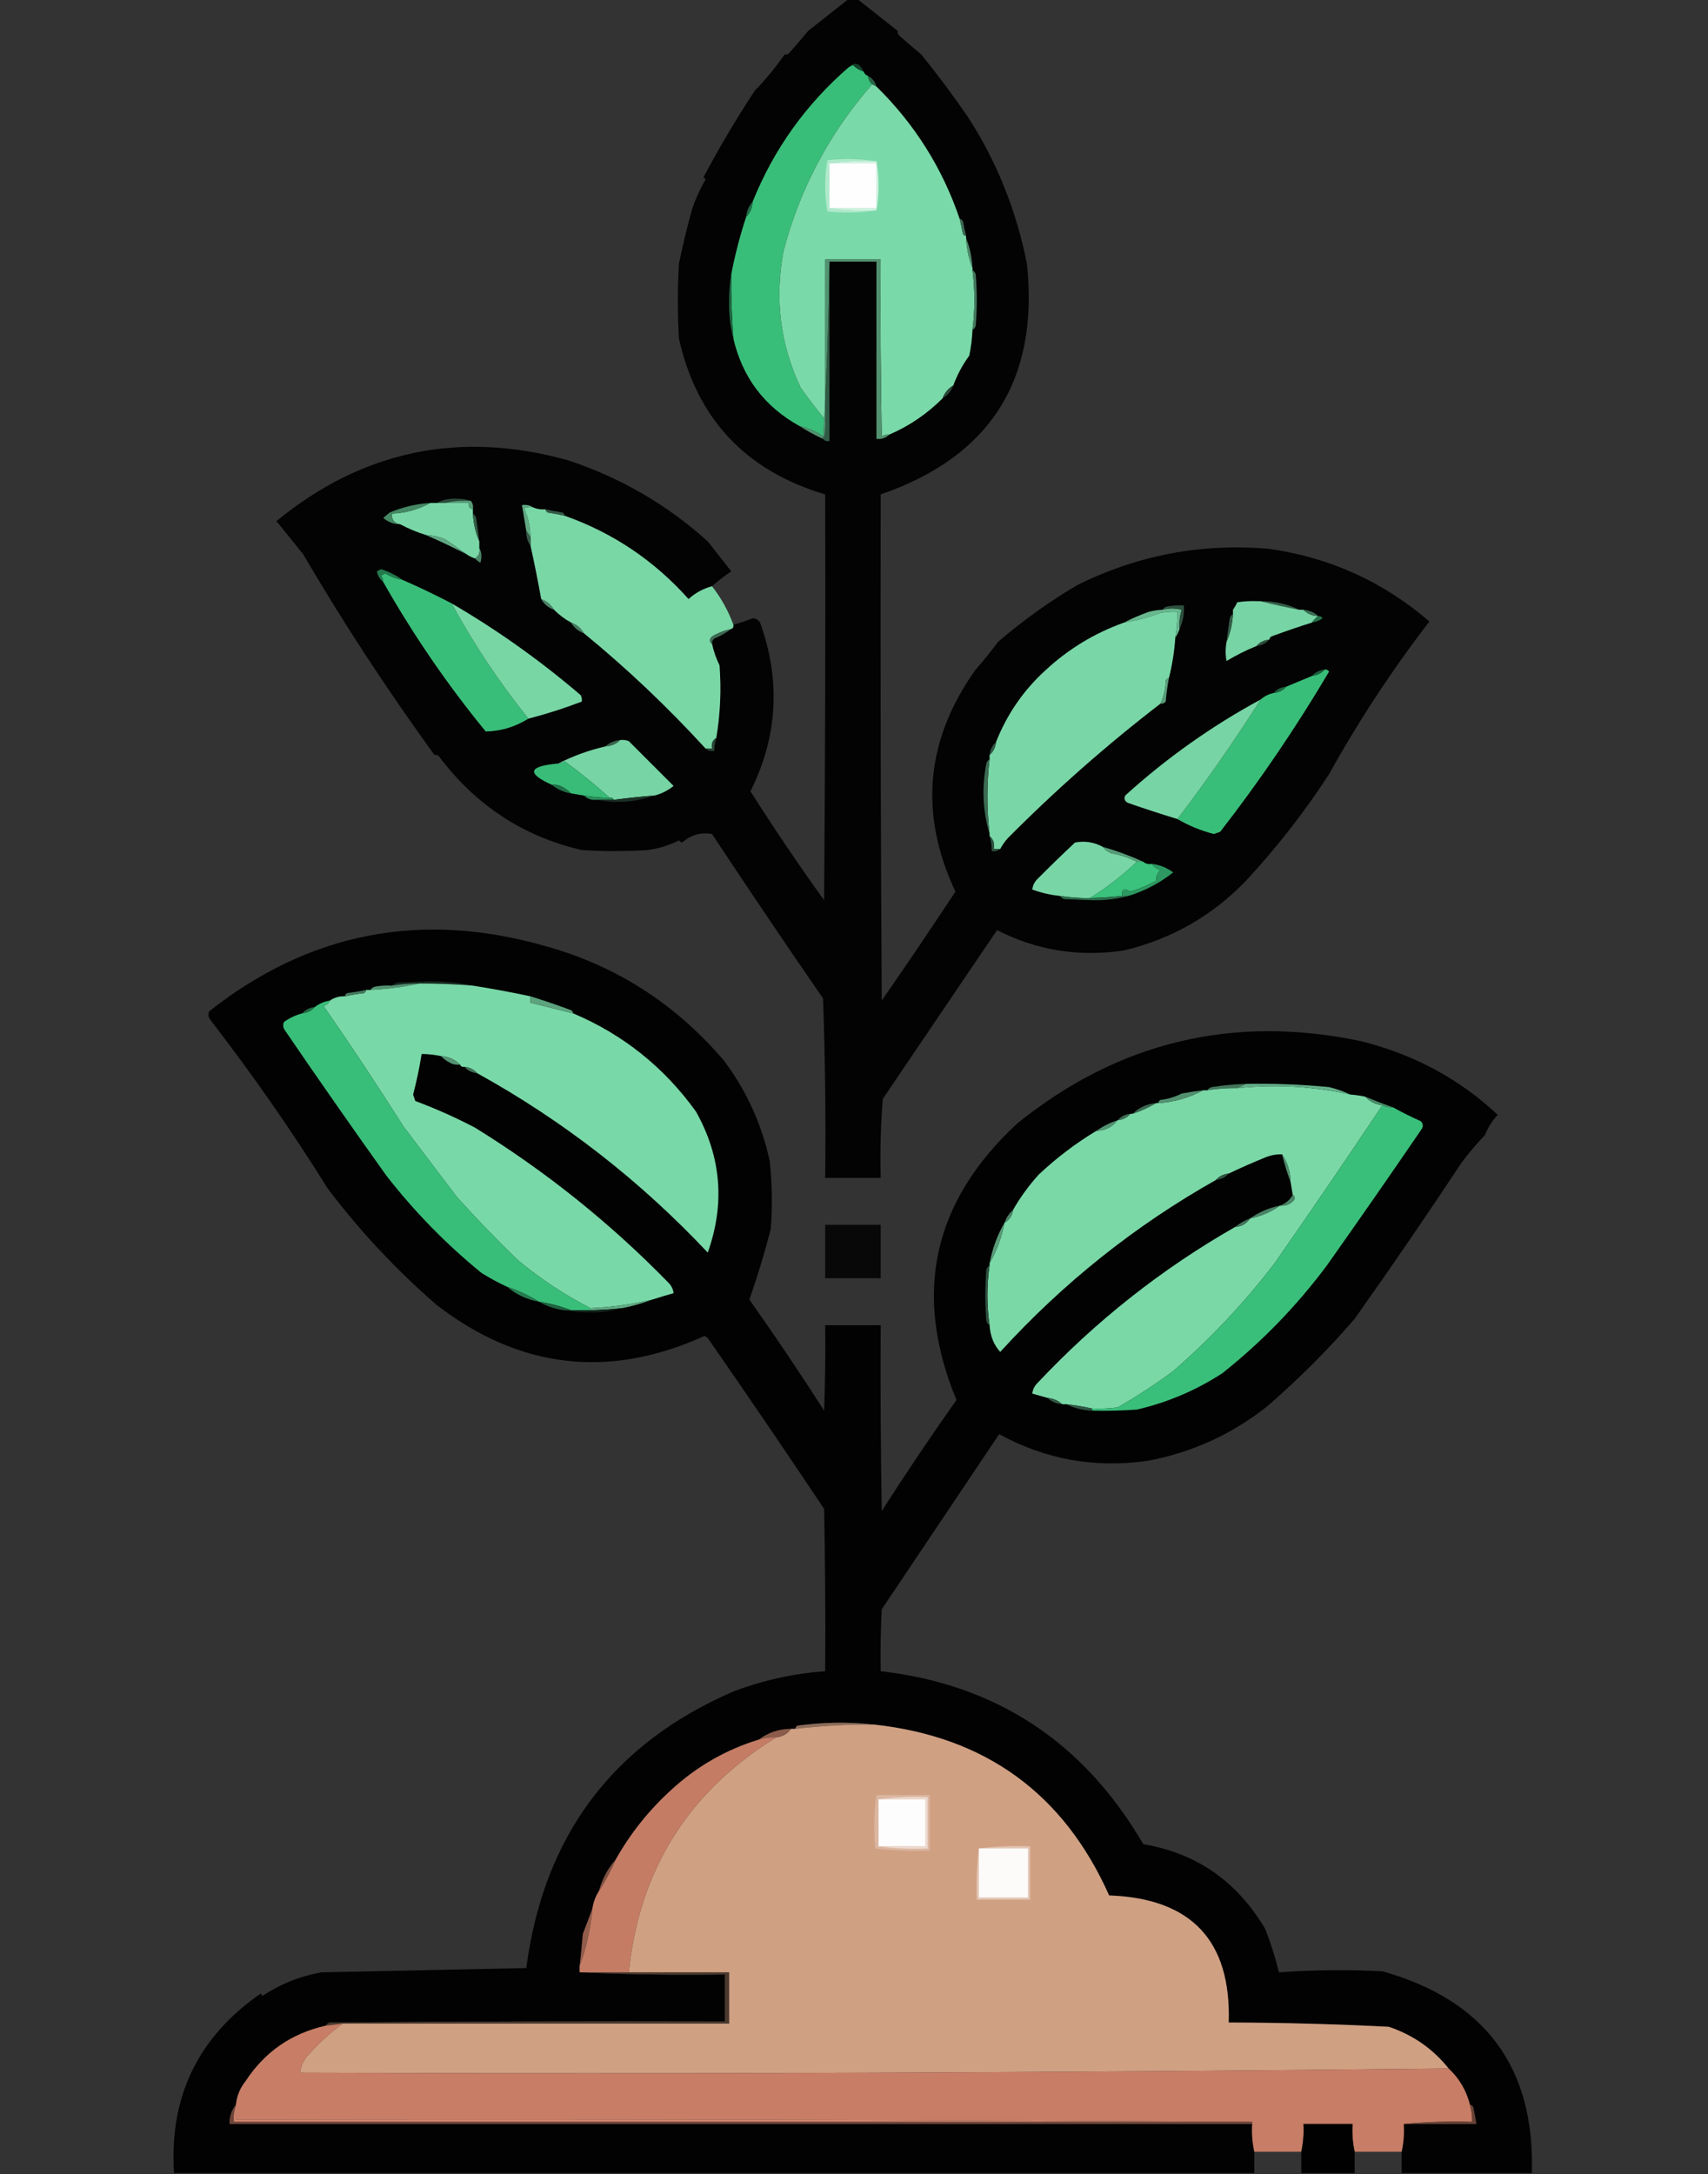 <?xml version="1.0" encoding="UTF-8"?>
<!DOCTYPE svg PUBLIC "-//W3C//DTD SVG 1.1//EN" "http://www.w3.org/Graphics/SVG/1.1/DTD/svg11.dtd">
<svg xmlns="http://www.w3.org/2000/svg" version="1.1" width="800px" height="1018px" style="shape-rendering:geometricPrecision; text-rendering:geometricPrecision; image-rendering:optimizeQuality; fill-rule:evenodd; clip-rule:evenodd" xmlns:xlink="http://www.w3.org/1999/xlink">
<rect width="100%" height="100%" fill="#333333" stroke="none"/>
<g><path style="opacity:0.946" fill="#000101" d="M 397.5,-0.5 C 398.833,-0.5 400.167,-0.5 401.5,-0.5C 407.852,4.524 414.186,9.524 420.5,14.5C 420.369,15.239 420.536,15.906 421,16.5C 424.519,19.616 428.019,22.616 431.5,25.5C 439.167,34.96 446.5,44.794 453.5,55C 466.868,75.691 476.035,98.524 481,123.5C 486.71,177.77 463.877,213.77 412.5,231.5C 412.333,310.501 412.5,389.501 413,468.5C 424.674,451.652 436.174,434.652 447.5,417.5C 430.381,380.975 433.548,346.308 457,313.5C 460.737,309.273 464.237,304.94 467.5,300.5C 479.386,290.355 491.72,281.521 504.5,274C 532.862,259.899 562.862,254.232 594.5,257C 622.835,261.003 647.835,272.336 669.5,291C 652.082,313.603 636.415,337.437 622.5,362.5C 610.949,380.253 597.949,396.92 583.5,412.5C 567.679,428.871 548.679,439.704 526.5,445C 505.483,448.202 485.649,445.035 467,435.5C 449.182,461.79 431.348,488.123 413.5,514.5C 412.501,526.815 412.168,539.149 412.5,551.5C 403.833,551.5 395.167,551.5 386.5,551.5C 386.833,523.492 386.5,495.492 385.5,467.5C 367.914,441.992 350.581,416.325 333.5,390.5C 328.254,389.579 323.588,390.913 319.5,394.5C 318.914,394.291 318.414,393.957 318,393.5C 313.489,395.78 308.655,397.28 303.5,398C 293.167,398.667 282.833,398.667 272.5,398C 245.097,391.692 222.763,377.025 205.5,354C 204.906,353.536 204.239,353.369 203.5,353.5C 181.251,322.86 160.751,291.527 142,259.5C 137.833,254.333 133.667,249.167 129.5,244C 169.804,210.941 215.304,201.441 266,215.5C 290.592,223.62 312.425,236.287 331.5,253.5C 335.119,258.129 338.786,262.796 342.5,267.5C 339.334,269.658 336.334,271.992 333.5,274.5C 329.389,275.595 325.722,277.595 322.5,280.5C 306.385,262.462 287.051,249.462 264.5,241.5C 264.389,240.883 264.056,240.383 263.5,240C 260.793,239.605 258.127,239.105 255.5,238.5C 253.379,238.675 251.379,238.341 249.5,237.5C 248.081,236.549 246.415,236.216 244.5,236.5C 245.167,240.5 245.833,244.5 246.5,248.5C 246.41,251.152 247.076,253.485 248.5,255.5C 250.361,263.921 252.028,272.255 253.5,280.5C 254.865,282.86 256.865,284.527 259.5,285.5C 261.884,287.885 264.55,289.885 267.5,291.5C 268.911,293.914 270.911,295.581 273.5,296.5C 293.736,313.066 312.736,331.066 330.5,350.5C 331.568,351.434 332.901,351.768 334.5,351.5C 334.517,349.435 334.85,347.435 335.5,345.5C 337.374,334.255 337.874,322.922 337,311.5C 335.429,308.321 334.262,304.987 333.5,301.5C 333.414,300.504 333.748,299.671 334.5,299C 337.412,297.768 340.078,296.268 342.5,294.5C 343.338,294.158 343.672,293.492 343.5,292.5C 346.535,291.709 349.535,290.709 352.5,289.5C 354.029,289.529 355.196,290.196 356,291.5C 365.777,318.585 364.277,344.918 351.5,370.5C 362.512,387.865 374.012,404.865 386,421.5C 386.5,358.168 386.667,294.834 386.5,231.5C 349.241,220.416 326.408,196.083 318,158.5C 317.333,146.833 317.333,135.167 318,123.5C 319.709,115.172 321.709,106.839 324,98.5C 325.658,93.438 327.825,88.605 330.5,84C 330.167,83.667 329.833,83.333 329.5,83C 336.872,69.128 344.872,55.628 353.5,42.5C 358.615,37.257 363.282,31.59 367.5,25.5C 368.239,25.631 368.906,25.464 369.5,25C 372.616,21.481 375.616,17.981 378.5,14.5C 384.814,9.524 391.148,4.524 397.5,-0.5 Z"/></g>
<g><path style="opacity:0.004" fill="#000000" d="M 378.5,14.5 C 377.833,13.167 377.833,13.167 378.5,14.5 Z"/></g>
<g><path style="opacity:0.004" fill="#000000" d="M 420.5,13.5 C 421.833,14.167 421.833,14.167 420.5,13.5 Z"/></g>
<g><path style="opacity:0.004" fill="#000000" d="M 367.5,25.5 C 366.833,24.167 366.833,24.167 367.5,25.5 Z"/></g>
<g><path style="opacity:0.004" fill="#000000" d="M 431.5,24.5 C 432.833,25.167 432.833,25.167 431.5,24.5 Z"/></g>
<g><path style="opacity:1" fill="#134129" d="M 404.5,33.5 C 402.606,32.952 400.94,31.952 399.5,30.5C 398.817,30.863 398.15,31.196 397.5,31.5C 400.351,28.796 402.684,29.463 404.5,33.5 Z"/></g>
<g><path style="opacity:1" fill="#39be79" d="M 404.5,33.5 C 404.833,34.5 405.5,35.167 406.5,35.5C 406.733,37.062 407.4,38.395 408.5,39.5C 388.53,62.248 374.697,88.248 367,117.5C 362.766,139.943 365.433,161.276 375,181.5C 378.697,186.685 382.53,191.685 386.5,196.5C 386.664,199.187 386.497,201.854 386,204.5C 382.483,202.159 378.649,200.493 374.5,199.5C 358.066,190.405 347.733,176.739 343.5,158.5C 342.743,148.518 342.41,138.518 342.5,128.5C 344.242,119.393 346.575,110.393 349.5,101.5C 351.357,99.719 352.357,97.385 352.5,94.5C 362.407,69.916 377.407,48.916 397.5,31.5C 398.15,31.196 398.817,30.863 399.5,30.5C 400.94,31.952 402.606,32.952 404.5,33.5 Z"/></g>
<g><path style="opacity:1" fill="#286646" d="M 406.5,35.5 C 408.587,36.585 409.92,38.251 410.5,40.5C 409.833,40.167 409.167,39.833 408.5,39.5C 407.4,38.395 406.733,37.062 406.5,35.5 Z"/></g>
<g><path style="opacity:0.004" fill="#000000" d="M 353.5,42.5 C 352.833,41.167 352.833,41.167 353.5,42.5 Z"/></g>
<g><path style="opacity:1" fill="#7ad9a8" d="M 408.5,39.5 C 409.167,39.833 409.833,40.167 410.5,40.5C 428.433,58.092 441.433,78.759 449.5,102.5C 450.06,104.801 450.56,107.134 451,109.5C 451.383,110.056 451.883,110.389 452.5,110.5C 452.5,110.833 452.5,111.167 452.5,111.5C 452.77,116.45 453.77,121.117 455.5,125.5C 455.5,125.833 455.5,126.167 455.5,126.5C 456.668,135.846 456.668,145.179 455.5,154.5C 455.328,158.534 454.828,162.534 454,166.5C 450.837,170.831 448.337,175.497 446.5,180.5C 444.14,181.865 442.473,183.865 441.5,186.5C 434.213,193.801 425.879,199.468 416.5,203.5C 415.178,203.33 414.011,203.663 413,204.5C 412.5,176.835 412.333,149.169 412.5,121.5C 403.833,121.5 395.167,121.5 386.5,121.5C 386.5,146.5 386.5,171.5 386.5,196.5C 382.53,191.685 378.697,186.685 375,181.5C 365.433,161.276 362.766,139.943 367,117.5C 374.697,88.248 388.53,62.248 408.5,39.5 Z"/></g>
<g><path style="opacity:1" fill="#fefefe" d="M 388.5,76.5 C 395.833,76.5 403.167,76.5 410.5,76.5C 410.5,83.5 410.5,90.5 410.5,97.5C 403.167,97.5 395.833,97.5 388.5,97.5C 388.5,90.5 388.5,83.5 388.5,76.5 Z"/></g>
<g><path style="opacity:1" fill="#d2f2e1" d="M 388.5,76.5 C 395.648,75.508 402.981,75.175 410.5,75.5C 411.833,83.167 411.833,90.833 410.5,98.5C 402.981,98.825 395.648,98.492 388.5,97.5C 395.833,97.5 403.167,97.5 410.5,97.5C 410.5,90.5 410.5,83.5 410.5,76.5C 403.167,76.5 395.833,76.5 388.5,76.5 Z"/></g>
<g><path style="opacity:1" fill="#b0e9cb" d="M 410.5,75.5 C 402.981,75.175 395.648,75.508 388.5,76.5C 388.5,83.5 388.5,90.5 388.5,97.5C 395.648,98.492 402.981,98.825 410.5,98.5C 403.011,99.656 395.345,99.822 387.5,99C 386.167,91 386.167,83 387.5,75C 395.345,74.178 403.011,74.344 410.5,75.5 Z"/></g>
<g><path style="opacity:1" fill="#206d46" d="M 352.5,94.5 C 352.357,97.385 351.357,99.719 349.5,101.5C 349.759,98.728 350.759,96.395 352.5,94.5 Z"/></g>
<g><path style="opacity:1" fill="#3d6c54" d="M 449.5,102.5 C 450.117,102.611 450.617,102.944 451,103.5C 451.44,105.866 451.94,108.199 452.5,110.5C 451.883,110.389 451.383,110.056 451,109.5C 450.56,107.134 450.06,104.801 449.5,102.5 Z"/></g>
<g><path style="opacity:1" fill="#305a45" d="M 388.5,122.5 C 388.5,150.5 388.5,178.5 388.5,206.5C 387.209,206.737 386.209,206.404 385.5,205.5C 387.164,178.015 388.164,150.348 388.5,122.5 Z"/></g>
<g><path style="opacity:1" fill="#4e8a6b" d="M 452.5,111.5 C 454.23,115.883 455.23,120.55 455.5,125.5C 453.77,121.117 452.77,116.45 452.5,111.5 Z"/></g>
<g><path style="opacity:1" fill="#519270" d="M 416.5,203.5 C 414.898,205.074 412.898,205.741 410.5,205.5C 410.5,177.833 410.5,150.167 410.5,122.5C 403.167,122.5 395.833,122.5 388.5,122.5C 388.164,150.348 387.164,178.015 385.5,205.5C 381.638,203.738 377.972,201.738 374.5,199.5C 378.649,200.493 382.483,202.159 386,204.5C 386.497,201.854 386.664,199.187 386.5,196.5C 386.5,171.5 386.5,146.5 386.5,121.5C 395.167,121.5 403.833,121.5 412.5,121.5C 412.333,149.169 412.5,176.835 413,204.5C 414.011,203.663 415.178,203.33 416.5,203.5 Z"/></g>
<g><path style="opacity:1" fill="#447a5e" d="M 455.5,126.5 C 456.222,126.918 456.722,127.584 457,128.5C 457.667,136.5 457.667,144.5 457,152.5C 456.722,153.416 456.222,154.082 455.5,154.5C 456.668,145.179 456.668,135.846 455.5,126.5 Z"/></g>
<g><path style="opacity:1" fill="#1e6742" d="M 342.5,128.5 C 342.41,138.518 342.743,148.518 343.5,158.5C 342,152.74 341.333,146.74 341.5,140.5C 341.501,136.319 341.834,132.319 342.5,128.5 Z"/></g>
<g><path style="opacity:1" fill="#294838" d="M 446.5,180.5 C 445.557,183.109 443.89,185.109 441.5,186.5C 442.473,183.865 444.14,181.865 446.5,180.5 Z"/></g>
<g><path style="opacity:1" fill="#2a4a39" d="M 220.5,234.5 C 216.298,234.183 212.298,234.517 208.5,235.5C 207.167,235.5 205.833,235.5 204.5,235.5C 207.356,233.994 210.523,233.328 214,233.5C 216.361,233.504 218.527,233.837 220.5,234.5 Z"/></g>
<g><path style="opacity:1" fill="#579a77" d="M 208.5,235.5 C 212.298,234.517 216.298,234.183 220.5,234.5C 221.434,235.568 221.768,236.901 221.5,238.5C 219.952,238.179 219.285,237.179 219.5,235.5C 215.833,235.5 212.167,235.5 208.5,235.5 Z"/></g>
<g><path style="opacity:1" fill="#79d7a7" d="M 201.5,235.5 C 202.5,235.5 203.5,235.5 204.5,235.5C 205.833,235.5 207.167,235.5 208.5,235.5C 212.167,235.5 215.833,235.5 219.5,235.5C 219.285,237.179 219.952,238.179 221.5,238.5C 221.5,239.167 221.5,239.833 221.5,240.5C 221.763,245.124 222.763,249.458 224.5,253.5C 224.5,254.5 224.5,255.5 224.5,256.5C 224.923,258.781 224.256,260.448 222.5,261.5C 221.005,261.011 219.671,260.345 218.5,259.5C 215.281,257.175 211.948,254.842 208.5,252.5C 205.609,251.322 202.609,250.655 199.5,250.5C 195.304,249.215 191.304,247.548 187.5,245.5C 184.741,245.067 183.408,243.4 183.5,240.5C 189.995,240.218 195.995,238.552 201.5,235.5 Z"/></g>
<g><path style="opacity:1" fill="#79d7a6" d="M 249.5,237.5 C 251.379,238.341 253.379,238.675 255.5,238.5C 255.611,239.117 255.944,239.617 256.5,240C 259.207,240.395 261.873,240.895 264.5,241.5C 287.051,249.462 306.385,262.462 322.5,280.5C 325.722,277.595 329.389,275.595 333.5,274.5C 337.768,279.96 341.101,285.96 343.5,292.5C 343.672,293.492 343.338,294.158 342.5,294.5C 339.293,295.179 336.293,296.346 333.5,298C 332.209,299.292 332.209,300.458 333.5,301.5C 334.262,304.987 335.429,308.321 337,311.5C 337.874,322.922 337.374,334.255 335.5,345.5C 333.744,346.552 333.077,348.219 333.5,350.5C 332.5,350.5 331.5,350.5 330.5,350.5C 312.736,331.066 293.736,313.066 273.5,296.5C 272.089,294.086 270.089,292.419 267.5,291.5C 264.55,289.885 261.884,287.885 259.5,285.5C 258.109,283.11 256.109,281.443 253.5,280.5C 252.028,272.255 250.361,263.921 248.5,255.5C 248.5,254.167 248.5,252.833 248.5,251.5C 248.403,246.677 247.403,242.177 245.5,238C 246.793,237.51 248.127,237.343 249.5,237.5 Z"/></g>
<g><path style="opacity:1" fill="#345b47" d="M 255.5,238.5 C 258.127,239.105 260.793,239.605 263.5,240C 264.056,240.383 264.389,240.883 264.5,241.5C 261.873,240.895 259.207,240.395 256.5,240C 255.944,239.617 255.611,239.117 255.5,238.5 Z"/></g>
<g><path style="opacity:1" fill="#448964" d="M 201.5,235.5 C 195.995,238.552 189.995,240.218 183.5,240.5C 183.408,243.4 184.741,245.067 187.5,245.5C 184.477,245.483 181.81,244.483 179.5,242.5C 180.5,241.667 181.5,240.833 182.5,240C 188.531,237.436 194.865,235.936 201.5,235.5 Z"/></g>
<g><path style="opacity:1" fill="#60aa84" d="M 249.5,237.5 C 248.127,237.343 246.793,237.51 245.5,238C 247.403,242.177 248.403,246.677 248.5,251.5C 247.833,250.5 247.167,249.5 246.5,248.5C 245.833,244.5 245.167,240.5 244.5,236.5C 246.415,236.216 248.081,236.549 249.5,237.5 Z"/></g>
<g><path style="opacity:1" fill="#5fa983" d="M 199.5,250.5 C 202.609,250.655 205.609,251.322 208.5,252.5C 211.948,254.842 215.281,257.175 218.5,259.5C 212.209,256.298 205.876,253.298 199.5,250.5 Z"/></g>
<g><path style="opacity:1" fill="#335b46" d="M 221.5,240.5 C 222.222,240.918 222.722,241.584 223,242.5C 223.548,246.17 224.048,249.837 224.5,253.5C 222.763,249.458 221.763,245.124 221.5,240.5 Z"/></g>
<g><path style="opacity:0.004" fill="#000000" d="M 331.5,252.5 C 332.833,253.167 332.833,253.167 331.5,252.5 Z"/></g>
<g><path style="opacity:1" fill="#345b47" d="M 246.5,248.5 C 247.167,249.5 247.833,250.5 248.5,251.5C 248.5,252.833 248.5,254.167 248.5,255.5C 247.076,253.485 246.41,251.152 246.5,248.5 Z"/></g>
<g><path style="opacity:1" fill="#4a8466" d="M 224.5,256.5 C 225.629,258.628 225.796,260.961 225,263.5C 224.005,262.934 223.172,262.267 222.5,261.5C 224.256,260.448 224.923,258.781 224.5,256.5 Z"/></g>
<g><path style="opacity:1" fill="#24794d" d="M 188.5,271.5 C 185.64,271.072 182.974,270.072 180.5,268.5C 179.833,268.833 179.167,269.167 178.5,269.5C 179.127,270.417 179.461,271.417 179.5,272.5C 177.957,271.264 176.957,269.598 176.5,267.5C 177.167,267.167 177.833,266.833 178.5,266.5C 182.196,267.681 185.529,269.348 188.5,271.5 Z"/></g>
<g><path style="opacity:1" fill="#39be79" d="M 188.5,271.5 C 196.319,274.91 203.986,278.577 211.5,282.5C 221.883,301.555 233.883,319.555 247.5,336.5C 241.217,340.378 234.55,342.378 227.5,342.5C 209.529,320.573 193.529,297.239 179.5,272.5C 179.461,271.417 179.127,270.417 178.5,269.5C 179.167,269.167 179.833,268.833 180.5,268.5C 182.974,270.072 185.64,271.072 188.5,271.5 Z"/></g>
<g><path style="opacity:1" fill="#315844" d="M 589.5,281.5 C 586.15,281.335 582.817,281.502 579.5,282C 578.915,283.302 578.249,284.469 577.5,285.5C 578.249,284.469 578.915,283.302 579.5,282C 582.817,281.502 586.15,281.335 589.5,281.5 Z"/></g>
<g><path style="opacity:1" fill="#4b8567" d="M 253.5,280.5 C 256.109,281.443 258.109,283.11 259.5,285.5C 256.865,284.527 254.865,282.86 253.5,280.5 Z"/></g>
<g><path style="opacity:1" fill="#345d48" d="M 590.5,281.5 C 596.931,281.434 602.931,282.767 608.5,285.5C 602.34,284.322 596.34,282.989 590.5,281.5 Z"/></g>
<g><path style="opacity:1" fill="#77d4a4" d="M 589.5,281.5 C 589.833,281.5 590.167,281.5 590.5,281.5C 596.34,282.989 602.34,284.322 608.5,285.5C 609.167,285.5 609.833,285.5 610.5,285.5C 612.282,287.357 614.615,288.357 617.5,288.5C 616.306,289.272 615.306,290.272 614.5,291.5C 608.137,293.509 601.803,295.676 595.5,298C 594.944,298.383 594.611,298.883 594.5,299.5C 592.033,299.755 590.033,300.755 588.5,302.5C 583.688,304.444 579.022,306.777 574.5,309.5C 573.932,306.588 573.932,303.588 574.5,300.5C 576.237,296.458 577.237,292.124 577.5,287.5C 577.5,286.833 577.5,286.167 577.5,285.5C 578.249,284.469 578.915,283.302 579.5,282C 582.817,281.502 586.15,281.335 589.5,281.5 Z"/></g>
<g><path style="opacity:1" fill="#68b88f" d="M 552.5,294.5 C 552.011,295.995 551.345,297.329 550.5,298.5C 551.162,294.534 551.495,290.534 551.5,286.5C 548.813,286.336 546.146,286.503 543.5,287C 537.977,289.071 532.31,290.571 526.5,291.5C 530.083,289.621 533.916,287.955 538,286.5C 540.137,285.923 542.304,285.59 544.5,285.5C 547.554,284.679 550.554,284.679 553.5,285.5C 552.593,288.421 552.26,291.421 552.5,294.5 Z"/></g>
<g><path style="opacity:1" fill="#78d6a5" d="M 211.5,282.5 C 232.887,294.959 253.054,309.293 272,325.5C 272.483,326.448 272.649,327.448 272.5,328.5C 264.321,331.629 255.988,334.295 247.5,336.5C 233.883,319.555 221.883,301.555 211.5,282.5 Z"/></g>
<g><path style="opacity:1" fill="#79d7a7" d="M 550.5,298.5 C 550.071,304.94 549.071,311.274 547.5,317.5C 546.883,317.611 546.383,317.944 546,318.5C 545.997,322.467 545.164,326.134 543.5,329.5C 518.275,348.89 494.441,369.89 472,392.5C 470.613,394.047 469.447,395.713 468.5,397.5C 467.5,397.5 466.5,397.5 465.5,397.5C 465.946,394.99 465.28,392.99 463.5,391.5C 463.5,391.167 463.5,390.833 463.5,390.5C 462.167,378.833 462.167,367.167 463.5,355.5C 463.5,354.833 463.5,354.167 463.5,353.5C 465.245,351.967 466.245,349.967 466.5,347.5C 471.573,334.587 479.239,323.42 489.5,314C 500.339,303.92 512.672,296.42 526.5,291.5C 532.31,290.571 537.977,289.071 543.5,287C 546.146,286.503 548.813,286.336 551.5,286.5C 551.495,290.534 551.162,294.534 550.5,298.5 Z"/></g>
<g><path style="opacity:1" fill="#3b7055" d="M 610.5,285.5 C 613.272,285.759 615.605,286.759 617.5,288.5C 614.615,288.357 612.282,287.357 610.5,285.5 Z"/></g>
<g><path style="opacity:1" fill="#2e513f" d="M 552.5,294.5 C 552.26,291.421 552.593,288.421 553.5,285.5C 550.554,284.679 547.554,284.679 544.5,285.5C 544.918,284.778 545.584,284.278 546.5,284C 549.146,283.503 551.813,283.336 554.5,283.5C 554.749,287.458 554.082,291.124 552.5,294.5 Z"/></g>
<g><path style="opacity:1" fill="#237048" d="M 617.5,288.5 C 618.376,288.369 619.043,288.702 619.5,289.5C 617.978,290.562 616.312,291.229 614.5,291.5C 615.306,290.272 616.306,289.272 617.5,288.5 Z"/></g>
<g><path style="opacity:1" fill="#457b5f" d="M 267.5,291.5 C 270.089,292.419 272.089,294.086 273.5,296.5C 270.911,295.581 268.911,293.914 267.5,291.5 Z"/></g>
<g><path style="opacity:1" fill="#3c6a52" d="M 342.5,294.5 C 340.078,296.268 337.412,297.768 334.5,299C 333.748,299.671 333.414,300.504 333.5,301.5C 332.209,300.458 332.209,299.292 333.5,298C 336.293,296.346 339.293,295.179 342.5,294.5 Z"/></g>
<g><path style="opacity:0.004" fill="#000000" d="M 467.5,300.5 C 466.833,299.167 466.833,299.167 467.5,300.5 Z"/></g>
<g><path style="opacity:1" fill="#345d48" d="M 577.5,287.5 C 577.237,292.124 576.237,296.458 574.5,300.5C 574.952,296.837 575.452,293.17 576,289.5C 576.278,288.584 576.778,287.918 577.5,287.5 Z"/></g>
<g><path style="opacity:1" fill="#2c4e3c" d="M 594.5,299.5 C 592.967,301.245 590.967,302.245 588.5,302.5C 590.033,300.755 592.033,299.755 594.5,299.5 Z"/></g>
<g><path style="opacity:1" fill="#1c5f3c" d="M 620.5,313.5 C 618.967,315.245 616.967,316.245 614.5,316.5C 616.033,314.755 618.033,313.755 620.5,313.5 Z"/></g>
<g><path style="opacity:1" fill="#39be79" d="M 620.5,313.5 C 621.376,313.369 622.043,313.702 622.5,314.5C 607.074,340.588 590.074,365.588 571.5,389.5C 570.5,389.833 569.5,390.167 568.5,390.5C 562.41,388.91 556.743,386.577 551.5,383.5C 565.312,365.362 578.312,346.696 590.5,327.5C 592.216,325.975 594.216,324.975 596.5,324.5C 598.967,324.245 600.967,323.245 602.5,321.5C 606.496,319.834 610.496,318.167 614.5,316.5C 616.967,316.245 618.967,315.245 620.5,313.5 Z"/></g>
<g><path style="opacity:1" fill="#599d7a" d="M 547.5,317.5 C 546.82,321.119 546.32,324.786 546,328.5C 545.329,329.252 544.496,329.586 543.5,329.5C 545.164,326.134 545.997,322.467 546,318.5C 546.383,317.944 546.883,317.611 547.5,317.5 Z"/></g>
<g><path style="opacity:1" fill="#1d643f" d="M 602.5,321.5 C 600.967,323.245 598.967,324.245 596.5,324.5C 598.033,322.755 600.033,321.755 602.5,321.5 Z"/></g>
<g><path style="opacity:1" fill="#77d4a4" d="M 590.5,327.5 C 578.312,346.696 565.312,365.362 551.5,383.5C 543.78,381.154 536.114,378.654 528.5,376C 526.842,375.275 526.342,374.108 527,372.5C 546.398,354.924 567.565,339.924 590.5,327.5 Z"/></g>
<g><path style="opacity:1" fill="#39654e" d="M 290.5,346.5 C 288.718,348.357 286.385,349.357 283.5,349.5C 285.395,347.759 287.728,346.759 290.5,346.5 Z"/></g>
<g><path style="opacity:1" fill="#77d4a4" d="M 290.5,346.5 C 291.873,346.343 293.207,346.51 294.5,347C 301.522,354.022 308.522,361.022 315.5,368C 312.792,370.175 309.792,371.675 306.5,372.5C 300.147,373.005 293.813,373.672 287.5,374.5C 287.158,373.662 286.492,373.328 285.5,373.5C 278.883,367.569 271.883,361.903 264.5,356.5C 263.583,357.127 262.583,357.461 261.5,357.5C 268.389,353.97 275.722,351.303 283.5,349.5C 286.385,349.357 288.718,348.357 290.5,346.5 Z"/></g>
<g><path style="opacity:1" fill="#315844" d="M 466.5,347.5 C 466.245,349.967 465.245,351.967 463.5,353.5C 463.755,351.033 464.755,349.033 466.5,347.5 Z"/></g>
<g><path style="opacity:1" fill="#274636" d="M 335.5,345.5 C 334.85,347.435 334.517,349.435 334.5,351.5C 332.901,351.768 331.568,351.434 330.5,350.5C 331.5,350.5 332.5,350.5 333.5,350.5C 333.077,348.219 333.744,346.552 335.5,345.5 Z"/></g>
<g><path style="opacity:0.004" fill="#000000" d="M 203.5,353.5 C 202.833,354.167 202.833,354.167 203.5,353.5 Z"/></g>
<g><path style="opacity:1" fill="#38bc78" d="M 285.5,373.5 C 281.466,373.495 277.466,373.162 273.5,372.5C 271.5,372.167 269.5,371.833 267.5,371.5C 266.097,370.069 264.431,368.902 262.5,368C 261.207,367.51 259.873,367.343 258.5,367.5C 246.441,362.037 247.441,358.703 261.5,357.5C 262.583,357.461 263.583,357.127 264.5,356.5C 271.883,361.903 278.883,367.569 285.5,373.5 Z"/></g>
<g><path style="opacity:1" fill="#3c6b53" d="M 463.5,355.5 C 462.167,367.167 462.167,378.833 463.5,390.5C 460.306,379.774 459.806,368.774 462,357.5C 462.278,356.584 462.778,355.918 463.5,355.5 Z"/></g>
<g><path style="opacity:1" fill="#217248" d="M 258.5,367.5 C 259.873,367.343 261.207,367.51 262.5,368C 264.431,368.902 266.097,370.069 267.5,371.5C 264.053,370.917 261.053,369.584 258.5,367.5 Z"/></g>
<g><path style="opacity:1" fill="#298c59" d="M 273.5,372.5 C 277.466,373.162 281.466,373.495 285.5,373.5C 286.492,373.328 287.158,373.662 287.5,374.5C 284.833,374.5 282.167,374.5 279.5,374.5C 277.102,374.741 275.102,374.074 273.5,372.5 Z"/></g>
<g><path style="opacity:1" fill="#1b2f25" d="M 306.5,372.5 C 297.754,375.589 288.754,376.256 279.5,374.5C 282.167,374.5 284.833,374.5 287.5,374.5C 293.813,373.672 300.147,373.005 306.5,372.5 Z"/></g>
<g><path style="opacity:1" fill="#78d6a6" d="M 516.5,396.5 C 517.483,397.85 518.816,398.85 520.5,399.5C 524.753,400.251 528.753,401.584 532.5,403.5C 525.716,409.96 518.382,415.627 510.5,420.5C 505.797,420.563 501.13,420.229 496.5,419.5C 491.972,419.028 487.639,418.028 483.5,416.5C 483.729,414.567 484.562,412.9 486,411.5C 491.737,405.718 497.57,400.052 503.5,394.5C 508.061,393.612 512.394,394.278 516.5,396.5 Z"/></g>
<g><path style="opacity:1" fill="#2f5340" d="M 463.5,391.5 C 465.28,392.99 465.946,394.99 465.5,397.5C 466.5,397.5 467.5,397.5 468.5,397.5C 467.432,398.434 466.099,398.768 464.5,398.5C 464.552,396.097 464.219,393.764 463.5,391.5 Z"/></g>
<g><path style="opacity:0.004" fill="#000000" d="M 595.5,400.5 C 596.833,401.167 596.833,401.167 595.5,400.5 Z"/></g>
<g><path style="opacity:1" fill="#569d78" d="M 516.5,396.5 C 523.087,398.387 529.42,400.721 535.5,403.5C 534.5,403.5 533.5,403.5 532.5,403.5C 528.753,401.584 524.753,400.251 520.5,399.5C 518.816,398.85 517.483,397.85 516.5,396.5 Z"/></g>
<g><path style="opacity:1" fill="#3bc27c" d="M 532.5,403.5 C 533.5,403.5 534.5,403.5 535.5,403.5C 536.568,404.434 537.901,404.768 539.5,404.5C 540.483,405.85 541.816,406.85 543.5,407.5C 542.05,408.85 541.383,410.516 541.5,412.5C 537.709,414.46 533.709,416.127 529.5,417.5C 526.585,415.758 525.251,416.425 525.5,419.5C 520.518,420.053 515.518,420.387 510.5,420.5C 518.382,415.627 525.716,409.96 532.5,403.5 Z"/></g>
<g><path style="opacity:1" fill="#2d9861" d="M 539.5,404.5 C 543.216,404.927 546.55,406.26 549.5,408.5C 543.141,413.511 536.141,417.178 528.5,419.5C 527.5,419.5 526.5,419.5 525.5,419.5C 525.251,416.425 526.585,415.758 529.5,417.5C 533.709,416.127 537.709,414.46 541.5,412.5C 541.383,410.516 542.05,408.85 543.5,407.5C 541.816,406.85 540.483,405.85 539.5,404.5 Z"/></g>
<g><path style="opacity:1" fill="#2a6a48" d="M 496.5,419.5 C 501.13,420.229 505.797,420.563 510.5,420.5C 515.518,420.387 520.518,420.053 525.5,419.5C 526.5,419.5 527.5,419.5 528.5,419.5C 522.916,421.034 517.083,421.701 511,421.5C 506.833,421.333 502.667,421.167 498.5,421C 497.584,420.722 496.918,420.222 496.5,419.5 Z"/></g>
<g><path style="opacity:0.953" fill="#010101" d="M 695.5,531.5 C 691.632,535.505 687.966,539.839 684.5,544.5C 668.199,569.126 651.532,593.459 634.5,617.5C 621.957,632.043 608.29,645.71 593.5,658.5C 576.903,671.633 558.236,680.133 537.5,684C 512.74,687.52 489.574,683.353 468,671.5C 449.655,698.867 431.321,726.2 413,753.5C 412.5,763.161 412.334,772.828 412.5,782.5C 466.629,788.694 507.629,815.694 535.5,863.5C 560.265,867.608 579.265,880.775 592.5,903C 595.17,909.69 597.336,916.523 599,923.5C 615.093,922.342 631.259,922.176 647.5,923C 695.644,936.557 718.977,968.057 717.5,1017.5C 697.167,1017.5 676.833,1017.5 656.5,1017.5C 656.5,1014.17 656.5,1010.83 656.5,1007.5C 657.436,1003.26 657.769,998.931 657.5,994.5C 668.833,994.5 680.167,994.5 691.5,994.5C 691.067,991.834 690.567,989.168 690,986.5C 689.617,985.944 689.117,985.611 688.5,985.5C 686.829,978.835 683.495,973.168 678.5,968.5C 671.143,959.309 661.81,952.809 650.5,949C 625.535,947.725 600.535,947.058 575.5,947C 576.701,908.696 558.034,888.863 519.5,887.5C 498.264,839.859 461.597,813.193 409.5,807.5C 397.638,806.182 385.638,806.349 373.5,808C 372.944,808.383 372.611,808.883 372.5,809.5C 371.833,809.5 371.167,809.5 370.5,809.5C 364.776,809.556 359.776,811.223 355.5,814.5C 340.087,819.209 326.42,827.042 314.5,838C 304.014,847.526 295.347,858.359 288.5,870.5C 284.71,874.844 282.043,879.844 280.5,885.5C 278.94,887.954 277.94,890.62 277.5,893.5C 276.103,897.453 274.603,901.453 273,905.5C 272.589,910.519 272.089,915.519 271.5,920.5C 271.5,921.5 271.5,922.5 271.5,923.5C 293.994,924.497 316.661,924.831 339.5,924.5C 339.5,931.833 339.5,939.167 339.5,946.5C 277.832,946.333 216.166,946.5 154.5,947C 153.584,947.278 152.918,947.778 152.5,948.5C 136.488,952.09 123.988,960.757 115,974.5C 112.425,977.726 110.925,981.393 110.5,985.5C 108.446,988.008 107.446,991.008 107.5,994.5C 267.167,994.5 426.833,994.5 586.5,994.5C 586.231,998.931 586.564,1003.26 587.5,1007.5C 587.5,1010.83 587.5,1014.17 587.5,1017.5C 418.833,1017.5 250.167,1017.5 81.5,1017.5C 79.219,981.821 92.719,953.821 122,933.5C 122.333,933.833 122.667,934.167 123,934.5C 131.376,928.943 140.543,925.277 150.5,923.5C 182.5,922.833 214.5,922.167 246.5,921.5C 254.653,859.599 286.986,816.433 343.5,792C 357.262,786.764 371.596,783.597 386.5,782.5C 386.667,757.164 386.5,731.831 386,706.5C 368.084,679.67 349.917,653.003 331.5,626.5C 331,626.167 330.5,625.833 330,625.5C 285.254,645.816 243.42,640.982 204.5,611C 185.524,594.529 168.524,576.362 153.5,556.5C 136.791,529.663 118.458,503.33 98.5,477.5C 97.572,476.232 97.405,474.899 98,473.5C 144.916,436.52 197.416,426.353 255.5,443C 288.496,452.157 316.329,469.99 339,496.5C 349.587,510.592 356.754,526.258 360.5,543.5C 361.666,554.151 361.832,564.818 361,575.5C 358.11,586.748 354.777,597.748 351,608.5C 363.319,625.934 374.986,643.267 386,660.5C 386.5,647.171 386.667,633.837 386.5,620.5C 395.167,620.5 403.833,620.5 412.5,620.5C 412.333,649.502 412.5,678.502 413,707.5C 424.011,690.277 435.677,672.944 448,655.5C 427.392,605.785 436.892,562.619 476.5,526C 523.947,487.759 577.614,474.925 637.5,487.5C 662.363,493.736 683.696,505.236 701.5,522C 698.904,524.768 696.904,527.935 695.5,531.5 Z"/></g>
<g><path style="opacity:1" fill="#17281f" d="M 221.5,461.5 C 213.184,460.815 204.851,460.482 196.5,460.5C 192.131,460.467 187.798,460.8 183.5,461.5C 184.263,460.732 185.263,460.232 186.5,460C 191.167,459.833 195.833,459.667 200.5,459.5C 207.73,459.333 214.73,459.999 221.5,461.5 Z"/></g>
<g><path style="opacity:1" fill="#529271" d="M 196.5,460.5 C 189.052,462.112 181.386,463.112 173.5,463.5C 173.918,462.778 174.584,462.278 175.5,462C 178.146,461.503 180.813,461.336 183.5,461.5C 187.798,460.8 192.131,460.467 196.5,460.5 Z"/></g>
<g><path style="opacity:1" fill="#79d8a7" d="M 196.5,460.5 C 204.851,460.482 213.184,460.815 221.5,461.5C 230.544,462.922 239.544,464.589 248.5,466.5C 248.5,467.5 248.5,468.5 248.5,469.5C 255.16,471.161 261.826,472.828 268.5,474.5C 291.926,484.418 311.093,499.751 326,520.5C 337.825,541.59 339.658,563.59 331.5,586.5C 299.796,552.774 263.796,524.774 223.5,502.5C 221.967,500.755 219.967,499.755 217.5,499.5C 216.508,499.672 215.842,499.338 215.5,498.5C 213.083,496.063 210.083,494.73 206.5,494.5C 203.545,493.841 200.545,493.508 197.5,493.5C 196.473,499.891 195.14,506.224 193.5,512.5C 193.833,513.5 194.167,514.5 194.5,515.5C 204.138,519.102 213.472,523.269 222.5,528C 255.639,548.474 285.806,572.641 313,600.5C 314.438,601.9 315.271,603.567 315.5,605.5C 312.204,606.424 308.871,607.424 305.5,608.5C 295.968,610.739 286.301,612.072 276.5,612.5C 264.433,606.287 253.1,598.787 242.5,590C 232.636,580.47 223.136,570.637 214,560.5C 205.638,549.478 197.305,538.478 189,527.5C 176.914,508.41 164.414,489.577 151.5,471C 152.942,470.623 153.942,469.79 154.5,468.5C 156.588,467.061 158.921,466.394 161.5,466.5C 164.456,465.863 167.456,465.363 170.5,465C 171.056,464.617 171.389,464.117 171.5,463.5C 172.167,463.5 172.833,463.5 173.5,463.5C 181.386,463.112 189.052,462.112 196.5,460.5 Z"/></g>
<g><path style="opacity:1" fill="#457a5f" d="M 171.5,463.5 C 171.389,464.117 171.056,464.617 170.5,465C 167.456,465.363 164.456,465.863 161.5,466.5C 161.611,465.883 161.944,465.383 162.5,465C 165.544,464.637 168.544,464.137 171.5,463.5 Z"/></g>
<g><path style="opacity:1" fill="#5ca37e" d="M 248.5,466.5 C 254.926,468.52 261.259,470.686 267.5,473C 268.056,473.383 268.389,473.883 268.5,474.5C 261.826,472.828 255.16,471.161 248.5,469.5C 248.5,468.5 248.5,467.5 248.5,466.5 Z"/></g>
<g><path style="opacity:1" fill="#206c45" d="M 147.5,471.5 C 145.967,473.245 143.967,474.245 141.5,474.5C 143.033,472.755 145.033,471.755 147.5,471.5 Z"/></g>
<g><path style="opacity:1" fill="#39be79" d="M 154.5,468.5 C 153.942,469.79 152.942,470.623 151.5,471C 164.414,489.577 176.914,508.41 189,527.5C 197.305,538.478 205.638,549.478 214,560.5C 223.136,570.637 232.636,580.47 242.5,590C 253.1,598.787 264.433,606.287 276.5,612.5C 276.5,612.833 276.5,613.167 276.5,613.5C 273.5,613.5 270.5,613.5 267.5,613.5C 262.765,611.644 257.765,610.31 252.5,609.5C 247.833,606.603 242.833,604.27 237.5,602.5C 233.403,600.617 229.403,598.45 225.5,596C 209.009,582.576 194.175,567.409 181,550.5C 164.914,527.989 149.081,505.322 133.5,482.5C 132.572,481.232 132.405,479.899 133,478.5C 135.605,476.65 138.438,475.317 141.5,474.5C 143.967,474.245 145.967,473.245 147.5,471.5C 149.509,469.935 151.843,468.935 154.5,468.5 Z"/></g>
<g><path style="opacity:1" fill="#549473" d="M 206.5,494.5 C 210.083,494.73 213.083,496.063 215.5,498.5C 214.127,498.657 212.793,498.49 211.5,498C 209.569,497.098 207.903,495.931 206.5,494.5 Z"/></g>
<g><path style="opacity:1" fill="#407158" d="M 217.5,499.5 C 219.967,499.755 221.967,500.755 223.5,502.5C 221.033,502.245 219.033,501.245 217.5,499.5 Z"/></g>
<g><path style="opacity:1" fill="#42765b" d="M 583.5,507.5 C 582.167,508.167 580.833,508.833 579.5,509.5C 574.797,509.437 570.13,509.771 565.5,510.5C 565.918,509.778 566.584,509.278 567.5,509C 572.808,508.17 578.141,507.67 583.5,507.5 Z"/></g>
<g><path style="opacity:1" fill="#7ad8a7" d="M 632.5,512.5 C 634.861,512.674 637.194,513.007 639.5,513.5C 641.623,515.797 644.29,517.13 647.5,517.5C 630.927,542.302 614.094,566.968 597,591.5C 582.886,609.947 567.053,626.781 549.5,642C 541.175,648.164 532.508,653.831 523.5,659C 519.514,659.499 515.514,659.666 511.5,659.5C 507.546,658.619 503.546,657.952 499.5,657.5C 498.833,657.5 498.167,657.5 497.5,657.5C 495.605,655.759 493.272,654.759 490.5,654.5C 488.167,653.833 485.833,653.167 483.5,652.5C 483.729,650.567 484.562,648.9 486,647.5C 513.311,618.461 544.144,594.128 578.5,574.5C 581.546,574.275 583.879,572.942 585.5,570.5C 590.624,569.462 595.291,567.462 599.5,564.5C 601.827,564.753 603.827,564.086 605.5,562.5C 606.776,561.386 606.776,560.386 605.5,559.5C 605.167,557.5 604.833,555.5 604.5,553.5C 604.408,548.635 603.075,544.301 600.5,540.5C 597.729,540.421 595.063,540.921 592.5,542C 586.678,544.367 581.012,546.867 575.5,549.5C 573.033,549.755 571.033,550.755 569.5,552.5C 531.612,573.872 497.945,600.705 468.5,633C 465.496,629.766 463.83,625.6 463.5,620.5C 462.167,611.167 462.167,601.833 463.5,592.5C 463.5,592.167 463.5,591.833 463.5,591.5C 466.897,585.592 469.23,579.258 470.5,572.5C 472.822,571.198 474.155,569.198 474.5,566.5C 477.87,560.617 481.87,555.117 486.5,550C 494.831,542.154 503.831,535.321 513.5,529.5C 517.674,529.341 521.008,527.675 523.5,524.5C 525.967,524.245 527.967,523.245 529.5,521.5C 529.833,521.5 530.167,521.5 530.5,521.5C 534.434,520.184 538.101,518.517 541.5,516.5C 541.833,516.5 542.167,516.5 542.5,516.5C 550.037,516.001 557.037,514.001 563.5,510.5C 564.167,510.5 564.833,510.5 565.5,510.5C 570.13,509.771 574.797,509.437 579.5,509.5C 597.34,507.629 615.007,508.629 632.5,512.5 Z"/></g>
<g><path style="opacity:1" fill="#63af88" d="M 583.5,507.5 C 596.53,507.263 609.53,507.763 622.5,509C 626.052,509.878 629.386,511.044 632.5,512.5C 615.007,508.629 597.34,507.629 579.5,509.5C 580.833,508.833 582.167,508.167 583.5,507.5 Z"/></g>
<g><path style="opacity:1" fill="#529170" d="M 563.5,510.5 C 557.037,514.001 550.037,516.001 542.5,516.5C 542.611,515.883 542.944,515.383 543.5,515C 547.069,514.61 550.403,513.61 553.5,512C 556.827,511.39 560.161,510.89 563.5,510.5 Z"/></g>
<g><path style="opacity:1" fill="#488c68" d="M 639.5,513.5 C 643.864,515.313 648.197,516.98 652.5,518.5C 650.708,518.634 649.042,518.301 647.5,517.5C 644.29,517.13 641.623,515.797 639.5,513.5 Z"/></g>
<g><path style="opacity:1" fill="#3c6a52" d="M 541.5,516.5 C 538.101,518.517 534.434,520.184 530.5,521.5C 533.475,518.575 537.142,516.908 541.5,516.5 Z"/></g>
<g><path style="opacity:1" fill="#3abf7a" d="M 647.5,517.5 C 649.042,518.301 650.708,518.634 652.5,518.5C 656.68,520.811 661.013,522.978 665.5,525C 666.517,526.049 666.684,527.216 666,528.5C 651.291,550.022 636.457,571.355 621.5,592.5C 607.391,611.443 591.057,628.277 572.5,643C 560.156,651.015 546.823,656.682 532.5,660C 525.508,660.5 518.508,660.666 511.5,660.5C 511.5,660.167 511.5,659.833 511.5,659.5C 515.514,659.666 519.514,659.499 523.5,659C 532.508,653.831 541.175,648.164 549.5,642C 567.053,626.781 582.886,609.947 597,591.5C 614.094,566.968 630.927,542.302 647.5,517.5 Z"/></g>
<g><path style="opacity:1" fill="#3e6d55" d="M 529.5,521.5 C 527.967,523.245 525.967,524.245 523.5,524.5C 525.033,522.755 527.033,521.755 529.5,521.5 Z"/></g>
<g><path style="opacity:1" fill="#529372" d="M 523.5,524.5 C 521.008,527.675 517.674,529.341 513.5,529.5C 516.54,527.371 519.873,525.704 523.5,524.5 Z"/></g>
<g><path style="opacity:0.004" fill="#000000" d="M 695.5,531.5 C 696.833,532.167 696.833,532.167 695.5,531.5 Z"/></g>
<g><path style="opacity:1" fill="#508f6e" d="M 600.5,540.5 C 603.075,544.301 604.408,548.635 604.5,553.5C 602.919,549.28 601.586,544.947 600.5,540.5 Z"/></g>
<g><path style="opacity:1" fill="#2f5441" d="M 575.5,549.5 C 573.967,551.245 571.967,552.245 569.5,552.5C 571.033,550.755 573.033,549.755 575.5,549.5 Z"/></g>
<g><path style="opacity:0.004" fill="#000000" d="M 153.5,556.5 C 152.833,557.167 152.833,557.167 153.5,556.5 Z"/></g>
<g><path style="opacity:1" fill="#4b8567" d="M 605.5,559.5 C 606.776,560.386 606.776,561.386 605.5,562.5C 603.827,564.086 601.827,564.753 599.5,564.5C 602.106,563.561 604.106,561.894 605.5,559.5 Z"/></g>
<g><path style="opacity:1" fill="#498265" d="M 599.5,564.5 C 595.291,567.462 590.624,569.462 585.5,570.5C 589.709,567.538 594.376,565.538 599.5,564.5 Z"/></g>
<g><path style="opacity:1" fill="#4c8668" d="M 474.5,566.5 C 474.155,569.198 472.822,571.198 470.5,572.5C 471.34,570.147 472.674,568.147 474.5,566.5 Z"/></g>
<g><path style="opacity:0.847" fill="#000000" d="M 386.5,573.5 C 395.167,573.5 403.833,573.5 412.5,573.5C 412.5,581.833 412.5,590.167 412.5,598.5C 403.833,598.5 395.167,598.5 386.5,598.5C 386.5,590.167 386.5,581.833 386.5,573.5 Z"/></g>
<g><path style="opacity:1" fill="#41745a" d="M 585.5,570.5 C 583.879,572.942 581.546,574.275 578.5,574.5C 580.566,572.801 582.9,571.468 585.5,570.5 Z"/></g>
<g><path style="opacity:0.004" fill="#000000" d="M 169.5,578.5 C 170.833,579.167 170.833,579.167 169.5,578.5 Z"/></g>
<g><path style="opacity:1" fill="#589b78" d="M 470.5,572.5 C 469.23,579.258 466.897,585.592 463.5,591.5C 464.775,584.706 467.108,578.373 470.5,572.5 Z"/></g>
<g><path style="opacity:0.004" fill="#000000" d="M 653.5,592.5 C 654.833,593.167 654.833,593.167 653.5,592.5 Z"/></g>
<g><path style="opacity:1" fill="#257d50" d="M 237.5,602.5 C 242.833,604.27 247.833,606.603 252.5,609.5C 246.825,608.494 241.825,606.161 237.5,602.5 Z"/></g>
<g><path style="opacity:1" fill="#2e5240" d="M 463.5,592.5 C 462.167,601.833 462.167,611.167 463.5,620.5C 462.778,620.082 462.278,619.416 462,618.5C 461.333,610.5 461.333,602.5 462,594.5C 462.278,593.584 462.778,592.918 463.5,592.5 Z"/></g>
<g><path style="opacity:0.004" fill="#000000" d="M 645.5,603.5 C 646.833,604.167 646.833,604.167 645.5,603.5 Z"/></g>
<g><path style="opacity:1" fill="#1d643f" d="M 252.5,609.5 C 257.765,610.31 262.765,611.644 267.5,613.5C 266.5,613.5 265.5,613.5 264.5,613.5C 260.146,613.007 256.146,611.674 252.5,609.5 Z"/></g>
<g><path style="opacity:1" fill="#60ab84" d="M 305.5,608.5 C 301.028,610.201 296.361,611.535 291.5,612.5C 286.518,613.053 281.518,613.387 276.5,613.5C 276.5,613.167 276.5,612.833 276.5,612.5C 286.301,612.072 295.968,610.739 305.5,608.5 Z"/></g>
<g><path style="opacity:1" fill="#102319" d="M 291.5,612.5 C 286.42,614.015 281.086,614.682 275.5,614.5C 271.651,614.499 267.984,614.165 264.5,613.5C 265.5,613.5 266.5,613.5 267.5,613.5C 270.5,613.5 273.5,613.5 276.5,613.5C 281.518,613.387 286.518,613.053 291.5,612.5 Z"/></g>
<g><path style="opacity:0.004" fill="#000000" d="M 634.5,617.5 C 635.833,618.167 635.833,618.167 634.5,617.5 Z"/></g>
<g><path style="opacity:1" fill="#325945" d="M 490.5,654.5 C 493.272,654.759 495.605,655.759 497.5,657.5C 494.728,657.241 492.395,656.241 490.5,654.5 Z"/></g>
<g><path style="opacity:1" fill="#325845" d="M 499.5,657.5 C 503.546,657.952 507.546,658.619 511.5,659.5C 511.5,659.833 511.5,660.167 511.5,660.5C 507.159,660.342 503.159,659.342 499.5,657.5 Z"/></g>
<g><path style="opacity:1" fill="#8d6d59" d="M 409.5,807.5 C 397.099,807.403 384.765,808.07 372.5,809.5C 372.611,808.883 372.944,808.383 373.5,808C 385.638,806.349 397.638,806.182 409.5,807.5 Z"/></g>
<g><path style="opacity:1" fill="#d0a083" d="M 409.5,807.5 C 461.597,813.193 498.264,839.859 519.5,887.5C 558.034,888.863 576.701,908.696 575.5,947C 600.535,947.058 625.535,947.725 650.5,949C 661.81,952.809 671.143,959.309 678.5,968.5C 499.503,970.499 320.17,971.165 140.5,970.5C 140.929,966.976 142.429,963.976 145,961.5C 149.765,956.228 154.931,951.561 160.5,947.5C 220.833,947.5 281.167,947.5 341.5,947.5C 341.5,939.5 341.5,931.5 341.5,923.5C 325.833,923.5 310.167,923.5 294.5,923.5C 299.414,875.567 322.414,838.9 363.5,813.5C 366.489,813.186 368.822,811.852 370.5,809.5C 371.167,809.5 371.833,809.5 372.5,809.5C 384.765,808.07 397.099,807.403 409.5,807.5 Z"/></g>
<g><path style="opacity:1" fill="#8c5b4a" d="M 370.5,809.5 C 368.822,811.852 366.489,813.186 363.5,813.5C 360.763,813.401 358.096,813.735 355.5,814.5C 359.776,811.223 364.776,809.556 370.5,809.5 Z"/></g>
<g><path style="opacity:1" fill="#c57c65" d="M 363.5,813.5 C 322.414,838.9 299.414,875.567 294.5,923.5C 286.833,923.5 279.167,923.5 271.5,923.5C 271.5,922.5 271.5,921.5 271.5,920.5C 274.656,911.959 276.656,902.959 277.5,893.5C 277.94,890.62 278.94,887.954 280.5,885.5C 283.53,880.786 286.197,875.786 288.5,870.5C 295.347,858.359 304.014,847.526 314.5,838C 326.42,827.042 340.087,819.209 355.5,814.5C 358.096,813.735 360.763,813.401 363.5,813.5 Z"/></g>
<g><path style="opacity:1" fill="#dbb6a0" d="M 410.5,840.5 C 418.833,840.5 427.167,840.5 435.5,840.5C 435.5,849.167 435.5,857.833 435.5,866.5C 426.915,866.817 418.415,866.483 410,865.5C 409.199,857.088 409.366,848.755 410.5,840.5 Z"/></g>
<g><path style="opacity:1" fill="#fefdfd" d="M 411.5,842.5 C 418.833,842.5 426.167,842.5 433.5,842.5C 433.5,849.833 433.5,857.167 433.5,864.5C 426.167,864.5 418.833,864.5 411.5,864.5C 411.5,857.167 411.5,849.833 411.5,842.5 Z"/></g>
<g><path style="opacity:1" fill="#eddacf" d="M 411.5,842.5 C 418.982,841.508 426.648,841.175 434.5,841.5C 434.5,849.5 434.5,857.5 434.5,865.5C 426.648,865.825 418.982,865.492 411.5,864.5C 418.833,864.5 426.167,864.5 433.5,864.5C 433.5,857.167 433.5,849.833 433.5,842.5C 426.167,842.5 418.833,842.5 411.5,842.5 Z"/></g>
<g><path style="opacity:1" fill="#7f5041" d="M 288.5,870.5 C 286.197,875.786 283.53,880.786 280.5,885.5C 282.043,879.844 284.71,874.844 288.5,870.5 Z"/></g>
<g><path style="opacity:1" fill="#e2c4b2" d="M 458.5,865.5 C 466.316,864.508 474.316,864.174 482.5,864.5C 482.5,872.833 482.5,881.167 482.5,889.5C 474.167,889.5 465.833,889.5 457.5,889.5C 457.174,881.316 457.508,873.316 458.5,865.5 Z"/></g>
<g><path style="opacity:1" fill="#fdfbfa" d="M 458.5,865.5 C 466.167,865.5 473.833,865.5 481.5,865.5C 481.5,873.167 481.5,880.833 481.5,888.5C 473.833,888.5 466.167,888.5 458.5,888.5C 458.5,880.833 458.5,873.167 458.5,865.5 Z"/></g>
<g><path style="opacity:1" fill="#935c4b" d="M 277.5,893.5 C 276.656,902.959 274.656,911.959 271.5,920.5C 272.089,915.519 272.589,910.519 273,905.5C 274.603,901.453 276.103,897.453 277.5,893.5 Z"/></g>
<g><path style="opacity:0.004" fill="#000000" d="M 684.5,937.5 C 685.833,938.167 685.833,938.167 684.5,937.5 Z"/></g>
<g><path style="opacity:1" fill="#4a382e" d="M 271.5,923.5 C 279.167,923.5 286.833,923.5 294.5,923.5C 310.167,923.5 325.833,923.5 341.5,923.5C 341.5,931.5 341.5,939.5 341.5,947.5C 281.167,947.5 220.833,947.5 160.5,947.5C 157.833,947.833 155.167,948.167 152.5,948.5C 152.918,947.778 153.584,947.278 154.5,947C 216.166,946.5 277.832,946.333 339.5,946.5C 339.5,939.167 339.5,931.833 339.5,924.5C 316.661,924.831 293.994,924.497 271.5,923.5 Z"/></g>
<g><path style="opacity:1" fill="#c87d66" d="M 160.5,947.5 C 154.931,951.561 149.765,956.228 145,961.5C 142.429,963.976 140.929,966.976 140.5,970.5C 320.17,971.165 499.503,970.499 678.5,968.5C 683.495,973.168 686.829,978.835 688.5,985.5C 689.265,988.096 689.599,990.763 689.5,993.5C 678.654,993.172 667.987,993.506 657.5,994.5C 657.769,998.931 657.436,1003.26 656.5,1007.5C 649.167,1007.5 641.833,1007.5 634.5,1007.5C 633.564,1003.26 633.231,998.931 633.5,994.5C 625.833,994.5 618.167,994.5 610.5,994.5C 610.769,998.931 610.436,1003.26 609.5,1007.5C 602.167,1007.5 594.833,1007.5 587.5,1007.5C 586.564,1003.26 586.231,998.931 586.5,994.5C 586.5,994.167 586.5,993.833 586.5,993.5C 428.001,992.5 269.334,992.167 110.5,992.5C 110.737,991.209 110.404,990.209 109.5,989.5C 109.833,988.167 110.167,986.833 110.5,985.5C 110.925,981.393 112.425,977.726 115,974.5C 123.988,960.757 136.488,952.09 152.5,948.5C 155.167,948.167 157.833,947.833 160.5,947.5 Z"/></g>
<g><path style="opacity:1" fill="#d5866d" d="M 109.5,989.5 C 110.404,990.209 110.737,991.209 110.5,992.5C 269.334,992.167 428.001,992.5 586.5,993.5C 427.5,993.5 268.5,993.5 109.5,993.5C 109.5,992.167 109.5,990.833 109.5,989.5 Z"/></g>
<g><path style="opacity:1" fill="#6e4538" d="M 110.5,985.5 C 110.167,986.833 109.833,988.167 109.5,989.5C 109.5,990.833 109.5,992.167 109.5,993.5C 268.5,993.5 427.5,993.5 586.5,993.5C 586.5,993.833 586.5,994.167 586.5,994.5C 426.833,994.5 267.167,994.5 107.5,994.5C 107.446,991.008 108.446,988.008 110.5,985.5 Z"/></g>
<g><path style="opacity:1" fill="#694235" d="M 688.5,985.5 C 689.117,985.611 689.617,985.944 690,986.5C 690.567,989.168 691.067,991.834 691.5,994.5C 680.167,994.5 668.833,994.5 657.5,994.5C 667.987,993.506 678.654,993.172 689.5,993.5C 689.599,990.763 689.265,988.096 688.5,985.5 Z"/></g>
<g><path style="opacity:0.972" fill="#000000" d="M 634.5,1007.5 C 634.5,1010.83 634.5,1014.17 634.5,1017.5C 626.167,1017.5 617.833,1017.5 609.5,1017.5C 609.5,1014.17 609.5,1010.83 609.5,1007.5C 610.436,1003.26 610.769,998.931 610.5,994.5C 618.167,994.5 625.833,994.5 633.5,994.5C 633.231,998.931 633.564,1003.26 634.5,1007.5 Z"/></g>
</svg>
